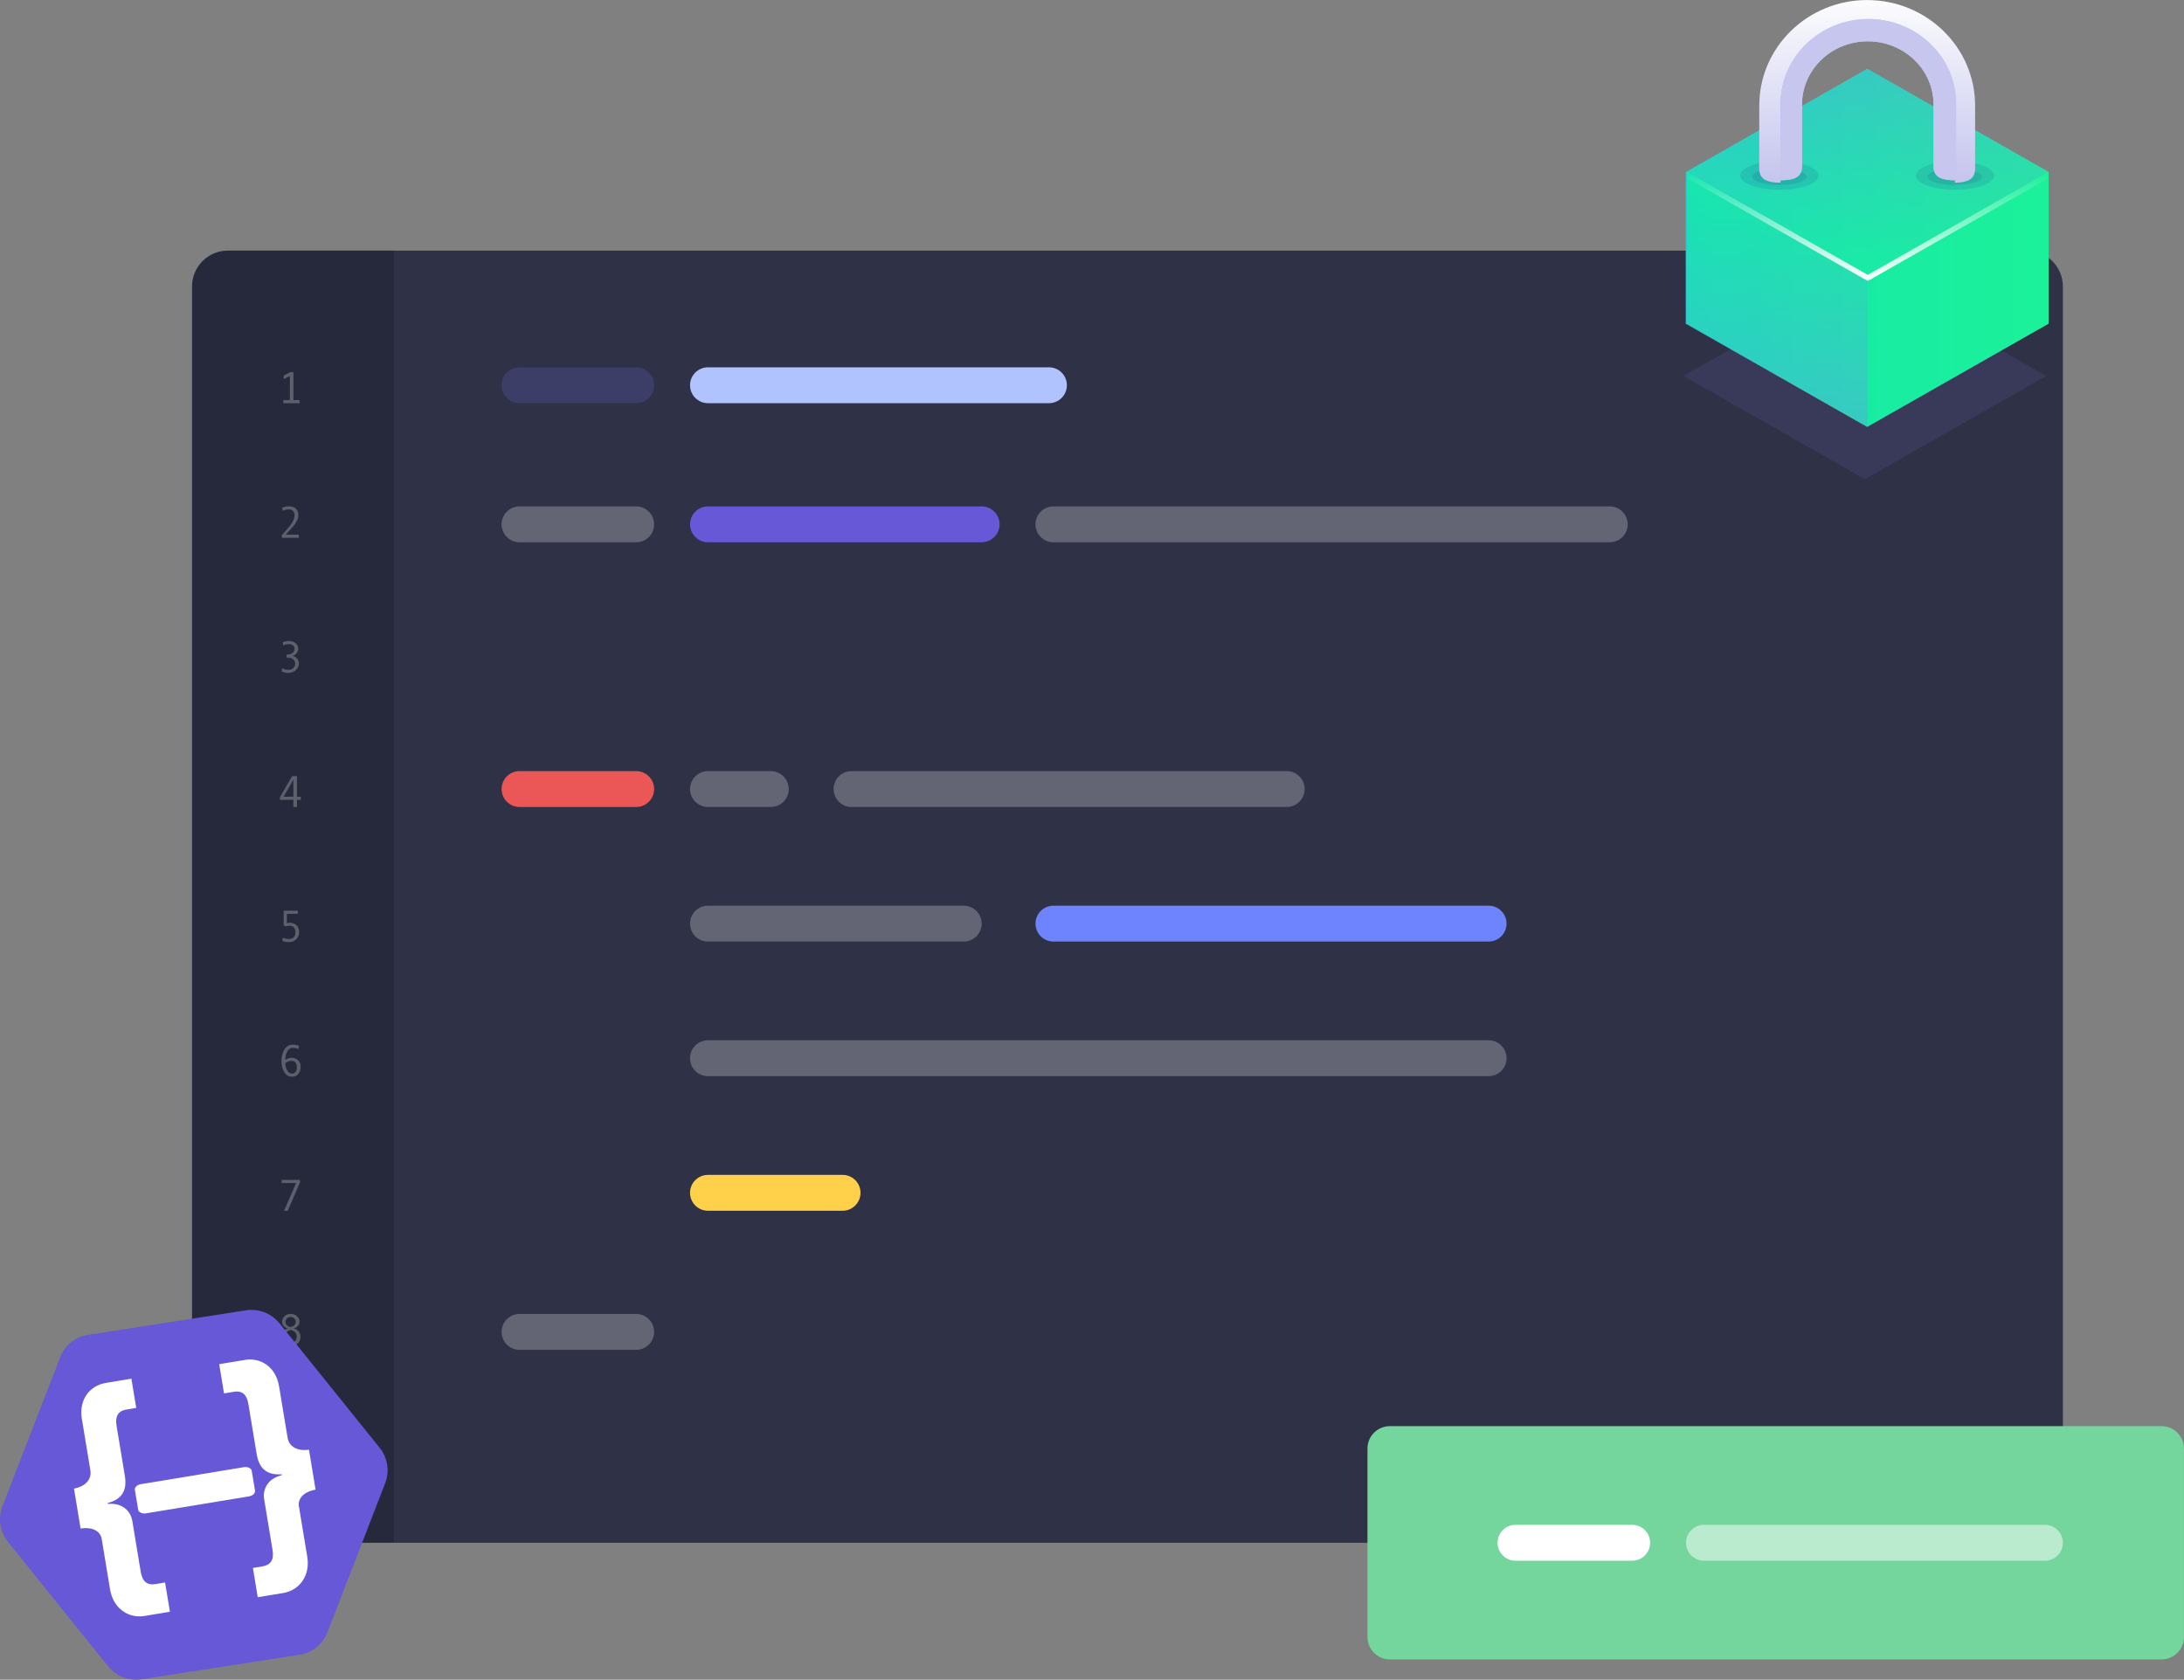 <?xml version="1.0" encoding="UTF-8"?>
<!DOCTYPE svg PUBLIC "-//W3C//DTD SVG 1.1//EN" "http://www.w3.org/Graphics/SVG/1.1/DTD/svg11.dtd">
<!-- Creator: CorelDRAW 2019 (64-Bit) -->
<svg xmlns="http://www.w3.org/2000/svg" xml:space="preserve" width="5.071in" height="3.9in" version="1.1" style="shape-rendering:geometricPrecision; text-rendering:geometricPrecision; image-rendering:optimizeQuality; fill-rule:evenodd; clip-rule:evenodd"
viewBox="0 0 652.63 501.91"
 xmlns:xlink="http://www.w3.org/1999/xlink"
 xmlns:xodm="http://www.corel.com/coreldraw/odm/2003">
 <rect x="0" y="0" width="652.63" height="501.91" fill="#808080" stroke="none"/>
 <defs>
  <style type="text/css">
   <![CDATA[
    .fil9 {fill:#6658D7}
    .fil3 {fill:#6658D7}
    .fil12 {fill:#6D84FE}
    .fil4 {fill:#74D69C}
    .fil8 {fill:#B1C3FF}
    .fil10 {fill:#EB5757}
    .fil11 {fill:#FFD14A}
    .fil5 {fill:white}
    .fil13 {fill:white;fill-rule:nonzero}
    .fil20 {fill:#15117C;fill-opacity:0.102}
    .fil14 {fill:#6161AA;fill-opacity:0.2}
    .fil7 {fill:#6666CC;fill-opacity:0.251}
    .fil2 {fill:white;fill-opacity:0.251}
    .fil1 {fill:#131924;fill-opacity:0.302}
    .fil6 {fill:white;fill-opacity:0.502}
    .fil15 {fill:url(#id2)}
    .fil19 {fill:url(#id3)}
    .fil21 {fill:url(#id4)}
    .fil23 {fill:url(#id5)}
    .fil22 {fill:url(#id6)}
    .fil0 {fill:url(#id7)}
    .fil16 {fill:url(#id8);fill-opacity:0.6}
    .fil18 {fill:url(#id9);fill-opacity:0.6}
    .fil17 {fill:url(#id10);fill-opacity:0.6}
   ]]>
  </style>
   <mask id="id0">
  <linearGradient id="id1" gradientUnits="userSpaceOnUse" x1="558.13" y1="83.96" x2="558.13" y2="51.36">
   <stop offset="0" style="stop-opacity:1; stop-color:white"/>
   <stop offset="1" style="stop-opacity:0; stop-color:white"/>
  </linearGradient>
    <rect style="fill:url(#id1)" x="504.05" y="51.35" width="108.16" height="32.63"/>
   </mask>
  <linearGradient id="id2" gradientUnits="userSpaceOnUse" x1="503.74" y1="74.07" x2="612.17" y2="74.07">
   <stop offset="0" style="stop-opacity:1; stop-color:#35C5CD"/>
   <stop offset="1" style="stop-opacity:1; stop-color:#44DB99"/>
  </linearGradient>
  <linearGradient id="id3" gradientUnits="userSpaceOnUse" x1="558.13" y1="83.96" x2="558.13" y2="51.36">
   <stop offset="0" style="stop-opacity:1; stop-color:white"/>
   <stop offset="1" style="stop-opacity:1; stop-color:white"/>
  </linearGradient>
  <linearGradient id="id4" gradientUnits="userSpaceOnUse" x1="557.94" y1="54.57" x2="557.94" y2="0">
   <stop offset="0" style="stop-opacity:1; stop-color:#C6C6EF"/>
   <stop offset="0.031" style="stop-opacity:1; stop-color:#C6C6EF"/>
   <stop offset="1" style="stop-opacity:1; stop-color:#FCFCFE"/>
  </linearGradient>
  <linearGradient id="id5" gradientUnits="userSpaceOnUse" xlink:href="#id4" x1="6456.95" y1="-553.87" x2="6456.95" y2="-8174.45">
  </linearGradient>
  <linearGradient id="id6" gradientUnits="userSpaceOnUse" xlink:href="#id4" x1="6456.95" y1="53.86" x2="6456.95" y2="-5479.87">
  </linearGradient>
  <linearGradient id="id7" gradientUnits="userSpaceOnUse" x1="317.97" y1="308.56" x2="317.97" y2="308.56">
   <stop offset="0" style="stop-opacity:1; stop-color:#383A5B"/>
   <stop offset="0.502" style="stop-opacity:1; stop-color:#2D2E4C"/>
   <stop offset="1" style="stop-opacity:1; stop-color:#262831"/>
  </linearGradient>
  <linearGradient id="id8" gradientUnits="userSpaceOnUse" x1="558.13" y1="82.13" x2="558.13" y2="20.59">
   <stop offset="0" style="stop-opacity:1; stop-color:#00FF99"/>
   <stop offset="1" style="stop-opacity:1; stop-color:#35C5CD"/>
  </linearGradient>
  <linearGradient id="id9" gradientUnits="userSpaceOnUse" x1="531.1" y1="127.33" x2="531.1" y2="51.36">
   <stop offset="0" style="stop-opacity:1; stop-color:#35C5CD"/>
   <stop offset="1" style="stop-opacity:1; stop-color:#00FF99"/>
  </linearGradient>
  <linearGradient id="id10" gradientUnits="userSpaceOnUse" xlink:href="#id8" x1="6647.73" y1="-14177.66" x2="12646.5" y2="-14177.66">
  </linearGradient>
 </defs>
 <g id="Capa_x0020_1">
  <path class="fil0" d="M57.39 85.61c0,-5.92 4.8,-10.73 10.73,-10.73l537.59 0c5.92,0 10.73,4.8 10.73,10.73l0 364.65c0,5.92 -4.8,10.73 -10.73,10.73l-537.59 0c-5.92,0 -10.73,-4.8 -10.73,-10.73l0 -364.65z"/>
  <path class="fil1" d="M57.39 85.61c0,-5.92 4.8,-10.73 10.73,-10.73l49.6 0 0 386.1 -49.6 0c-5.92,0 -10.73,-4.8 -10.73,-10.73l0 -364.65z"/>
  <path class="fil2" d="M89.52 120.47l-4.86 0 0 -0.94 1.96 0 0 -7.17 -1.85 0.92 0 -1.07 2 -1.03 0.92 0 0 8.35 1.83 0 0 0.94zm-0.24 40.22l-5.08 0 0 -0.78c1.29,-1.44 2.12,-2.4 2.51,-2.89 0.38,-0.49 0.7,-1 0.94,-1.54 0.24,-0.54 0.36,-1.07 0.36,-1.6 0,-0.52 -0.16,-0.92 -0.47,-1.22 -0.31,-0.3 -0.75,-0.45 -1.31,-0.45 -0.43,0 -1.01,0.13 -1.74,0.4l-0.15 -0.92c0.66,-0.28 1.35,-0.42 2.07,-0.42 0.82,0 1.49,0.23 1.99,0.7 0.51,0.46 0.76,1.08 0.76,1.86 0,0.55 -0.13,1.1 -0.39,1.65 -0.26,0.55 -0.59,1.07 -0.99,1.57 -0.41,0.5 -1.2,1.4 -2.37,2.7l3.89 0 0 0.94zm-1.83 35.26c0.56,0.16 1.01,0.44 1.36,0.86 0.34,0.41 0.51,0.88 0.51,1.4 0,0.81 -0.32,1.49 -0.95,2.05 -0.63,0.55 -1.38,0.82 -2.24,0.82 -0.73,0 -1.39,-0.16 -1.97,-0.48l0.21 -0.88c0.61,0.28 1.21,0.43 1.8,0.43 0.56,0 1.03,-0.17 1.43,-0.52 0.4,-0.35 0.6,-0.8 0.6,-1.34 0,-0.54 -0.21,-0.97 -0.63,-1.31 -0.42,-0.34 -0.98,-0.5 -1.68,-0.5l-0.28 0 0 -0.88 0.08 0c0.67,0 1.23,-0.16 1.66,-0.47 0.44,-0.32 0.65,-0.75 0.65,-1.28 0,-0.44 -0.16,-0.78 -0.47,-1.02 -0.31,-0.25 -0.75,-0.37 -1.3,-0.37 -0.48,0 -1.01,0.13 -1.6,0.39l-0.14 -0.92c0.59,-0.27 1.19,-0.41 1.79,-0.41 0.82,0 1.5,0.22 2.04,0.65 0.54,0.43 0.81,0.99 0.81,1.67 0,0.47 -0.16,0.91 -0.49,1.32 -0.32,0.41 -0.71,0.66 -1.17,0.77l0 0.04zm2.43 43.05l-1.14 0 0 2.13 -1.07 0 0 -2.13 -4.02 0 0 -0.82 3.65 -6.28 1.45 0 0 6.17 1.14 0 0 0.94zm-2.21 -0.94l0 -5.11 -2.93 5.11 2.93 0zm-1.97 37.78c0.3,-0.08 0.59,-0.12 0.87,-0.12 0.87,0 1.56,0.27 2.07,0.8 0.51,0.53 0.76,1.2 0.76,2 0,0.84 -0.29,1.55 -0.88,2.13 -0.59,0.58 -1.31,0.87 -2.15,0.87 -0.81,0 -1.48,-0.14 -2.03,-0.41l0.22 -0.91c0.59,0.25 1.21,0.37 1.84,0.37 0.56,0 1.02,-0.18 1.36,-0.54 0.35,-0.36 0.52,-0.87 0.52,-1.52 0,-0.62 -0.16,-1.09 -0.49,-1.42 -0.33,-0.33 -0.75,-0.5 -1.26,-0.5 -0.38,0 -0.75,0.07 -1.11,0.22l-0.64 -0.29 0 -4.41 4.22 0 0 0.94 -3.29 0 0 2.79zm-0.47 40.92c0.58,-0.47 1.2,-0.7 1.88,-0.7 0.78,0 1.43,0.25 1.95,0.75 0.52,0.5 0.79,1.14 0.79,1.93 0,0.87 -0.23,1.59 -0.69,2.15 -0.46,0.57 -1.08,0.85 -1.85,0.85 -0.99,0 -1.77,-0.45 -2.34,-1.36 -0.58,-0.91 -0.86,-2.02 -0.86,-3.32 0,-1.4 0.3,-2.56 0.9,-3.5 0.6,-0.94 1.42,-1.41 2.47,-1.41 0.72,0 1.34,0.11 1.87,0.32l-0.17 0.96c-0.61,-0.22 -1.16,-0.33 -1.66,-0.33 -0.71,0 -1.27,0.34 -1.66,1.02 -0.4,0.68 -0.6,1.56 -0.6,2.64zm0.03 0.92c0,0.79 0.19,1.51 0.56,2.15 0.37,0.65 0.84,0.97 1.4,0.97 0.48,0 0.84,-0.17 1.1,-0.52 0.26,-0.35 0.39,-0.83 0.39,-1.45 0,-0.57 -0.14,-1.01 -0.43,-1.34 -0.28,-0.33 -0.68,-0.49 -1.2,-0.49 -0.67,0 -1.27,0.23 -1.82,0.68zm4.38 35.64l-3.66 8.47 -1.1 0 3.61 -8.3 -4.33 0 0 -0.94 5.48 0 0 0.77zm-1.83 43.62c0.63,0.18 1.12,0.49 1.46,0.94 0.35,0.44 0.52,0.96 0.52,1.54 0,0.85 -0.28,1.52 -0.84,2.02 -0.56,0.5 -1.25,0.75 -2.07,0.75 -0.86,0 -1.57,-0.25 -2.12,-0.75 -0.55,-0.5 -0.82,-1.17 -0.82,-2 0,-0.58 0.18,-1.1 0.54,-1.54 0.36,-0.44 0.86,-0.76 1.5,-0.95 -0.51,-0.13 -0.92,-0.38 -1.23,-0.75 -0.31,-0.38 -0.46,-0.79 -0.46,-1.26 0,-0.59 0.24,-1.13 0.71,-1.61 0.47,-0.49 1.09,-0.73 1.87,-0.73 0.76,0 1.39,0.24 1.89,0.72 0.5,0.48 0.75,1.02 0.75,1.62 0,0.45 -0.16,0.86 -0.47,1.24 -0.31,0.38 -0.72,0.63 -1.22,0.77zm-0.96 -0.45c0.02,0 0.13,-0.03 0.31,-0.08 0.19,-0.05 0.35,-0.12 0.48,-0.19 0.14,-0.08 0.26,-0.18 0.37,-0.29 0.11,-0.12 0.2,-0.26 0.27,-0.41 0.07,-0.16 0.1,-0.34 0.1,-0.54 0,-0.42 -0.15,-0.77 -0.45,-1.04 -0.3,-0.28 -0.67,-0.42 -1.09,-0.42 -0.41,0 -0.77,0.14 -1.07,0.42 -0.3,0.28 -0.44,0.63 -0.44,1.04 0,0.26 0.05,0.48 0.16,0.67 0.11,0.19 0.24,0.35 0.4,0.46 0.16,0.12 0.34,0.21 0.55,0.28 0.21,0.07 0.34,0.1 0.41,0.1zm0 0.92c-1.2,0.35 -1.79,1.01 -1.79,1.97 0,0.56 0.18,1.01 0.54,1.36 0.36,0.33 0.79,0.5 1.28,0.5 0.51,0 0.93,-0.17 1.28,-0.5 0.35,-0.34 0.52,-0.79 0.52,-1.36 0,-0.43 -0.12,-0.82 -0.36,-1.16 -0.24,-0.34 -0.73,-0.62 -1.47,-0.81z"/>
  <path class="fil3" d="M17.97 405.58c1.38,-3.57 4.57,-6.14 8.35,-6.72l47.19 -7.33c3.79,-0.59 7.6,0.89 10,3.87l29.94 37.2c2.4,2.98 3.03,7.02 1.65,10.6l-17.25 44.53c-1.38,3.57 -4.57,6.14 -8.35,6.72l-47.19 7.33c-3.79,0.59 -7.6,-0.89 -10,-3.87l-29.94 -37.2c-2.4,-2.98 -3.03,-7.02 -1.65,-10.6l17.25 -44.53z"/>
  <path class="fil4" d="M408.63 432.84c0,-3.7 3,-6.7 6.7,-6.7l230.59 0c3.7,0 6.7,3 6.7,6.7l0 56.31c0,3.7 -3,6.7 -6.7,6.7l-230.59 0c-3.7,0 -6.7,-3 -6.7,-6.7l0 -56.31z"/>
  <path class="fil5" d="M447.51 460.99c0,-2.96 2.4,-5.36 5.36,-5.36l34.86 0c2.96,0 5.36,2.4 5.36,5.36 0,2.96 -2.4,5.36 -5.36,5.36l-34.86 0c-2.96,0 -5.36,-2.4 -5.36,-5.36z"/>
  <path class="fil6" d="M503.82 460.99c0,-2.96 2.4,-5.36 5.36,-5.36l101.89 0c2.96,0 5.36,2.4 5.36,5.36 0,2.96 -2.4,5.36 -5.36,5.36l-101.89 0c-2.96,0 -5.36,-2.4 -5.36,-5.36z"/>
  <path class="fil7" d="M149.89 115.11c0,-2.96 2.4,-5.36 5.36,-5.36l34.86 0c2.96,0 5.36,2.4 5.36,5.36 0,2.96 -2.4,5.36 -5.36,5.36l-34.86 0c-2.96,0 -5.36,-2.4 -5.36,-5.36z"/>
  <path class="fil8" d="M206.2 115.11c0,-2.96 2.4,-5.36 5.36,-5.36l101.89 0c2.96,0 5.36,2.4 5.36,5.36 0,2.96 -2.4,5.36 -5.36,5.36l-101.89 0c-2.96,0 -5.36,-2.4 -5.36,-5.36z"/>
  <path class="fil2" d="M149.89 156.67c0,-2.96 2.4,-5.36 5.36,-5.36l34.86 0c2.96,0 5.36,2.4 5.36,5.36 0,2.96 -2.4,5.36 -5.36,5.36l-34.86 0c-2.96,0 -5.36,-2.4 -5.36,-5.36z"/>
  <path class="fil9" d="M206.2 156.67c0,-2.96 2.4,-5.36 5.36,-5.36l81.78 0c2.96,0 5.36,2.4 5.36,5.36 0,2.96 -2.4,5.36 -5.36,5.36l-81.78 0c-2.96,0 -5.36,-2.4 -5.36,-5.36z"/>
  <path class="fil2" d="M309.43 156.67c0,-2.96 2.4,-5.36 5.36,-5.36l166.24 0c2.96,0 5.36,2.4 5.36,5.36 0,2.96 -2.4,5.36 -5.36,5.36l-166.24 0c-2.96,0 -5.36,-2.4 -5.36,-5.36z"/>
  <path class="fil10" d="M149.89 235.77c0,-2.96 2.4,-5.36 5.36,-5.36l34.86 0c2.96,0 5.36,2.4 5.36,5.36 0,2.96 -2.4,5.36 -5.36,5.36l-34.86 0c-2.96,0 -5.36,-2.4 -5.36,-5.36z"/>
  <path class="fil2" d="M149.89 397.98c0,-2.96 2.4,-5.36 5.36,-5.36l34.86 0c2.96,0 5.36,2.4 5.36,5.36 0,2.96 -2.4,5.36 -5.36,5.36l-34.86 0c-2.96,0 -5.36,-2.4 -5.36,-5.36z"/>
  <path class="fil2" d="M206.2 235.77c0,-2.96 2.4,-5.36 5.36,-5.36l18.77 0c2.96,0 5.36,2.4 5.36,5.36 0,2.96 -2.4,5.36 -5.36,5.36l-18.77 0c-2.96,0 -5.36,-2.4 -5.36,-5.36z"/>
  <path class="fil2" d="M249.1 235.77c0,-2.96 2.4,-5.36 5.36,-5.36l130.04 0c2.96,0 5.36,2.4 5.36,5.36 0,2.96 -2.4,5.36 -5.36,5.36l-130.04 0c-2.96,0 -5.36,-2.4 -5.36,-5.36z"/>
  <path class="fil2" d="M206.2 275.98c0,-2.96 2.4,-5.36 5.36,-5.36l76.42 0c2.96,0 5.36,2.4 5.36,5.36 0,2.96 -2.4,5.36 -5.36,5.36l-76.42 0c-2.96,0 -5.36,-2.4 -5.36,-5.36z"/>
  <path class="fil11" d="M206.2 356.42c0,-2.96 2.4,-5.36 5.36,-5.36l40.22 0c2.96,0 5.36,2.4 5.36,5.36 0,2.96 -2.4,5.36 -5.36,5.36l-40.22 0c-2.96,0 -5.36,-2.4 -5.36,-5.36z"/>
  <path class="fil12" d="M309.43 275.98c0,-2.96 2.4,-5.36 5.36,-5.36l130.04 0c2.96,0 5.36,2.4 5.36,5.36 0,2.96 -2.4,5.36 -5.36,5.36l-130.04 0c-2.96,0 -5.36,-2.4 -5.36,-5.36z"/>
  <path class="fil2" d="M206.2 316.2c0,-2.96 2.4,-5.36 5.36,-5.36l233.27 0c2.96,0 5.36,2.4 5.36,5.36 0,2.96 -2.4,5.36 -5.36,5.36l-233.27 0c-2.96,0 -5.36,-2.4 -5.36,-5.36z"/>
  <path class="fil13" d="M84.64 476c4.89,-0.81 8.1,-5.26 7.18,-10.81l-2.49 -15.05c-0.38,-2.29 1.26,-4.34 4.97,-5.03l-1.97 -11.93c-3.56,0.52 -5.97,-1.01 -6.39,-3.57l-2.55 -15.4c-0.93,-5.62 -5.32,-8.67 -10.27,-7.85l-7.62 1.26 1.44 8.74 2.97 -0.49c2.62,-0.43 3.87,1 4.32,3.7l2.47 14.91c0.69,4.16 2.9,6.36 7.4,6.05l0.06 -0.01 0.05 0.28c-3.97,0.94 -5.8,3.95 -5.27,7.21l2.5 15.12c0.49,2.98 -0.51,4.5 -3.07,4.93l-2.79 0.46 1.44 8.74 7.62 -1.26zm-33.87 5.6l-1.44 -8.74 -2.79 0.46c-2.56,0.42 -4,-0.69 -4.49,-3.68l-2.5 -15.12c-0.54,-3.26 -3.24,-5.52 -7.31,-5.13l-0.05 -0.28 0.06 -0.01c4.35,-1.15 5.75,-3.94 5.06,-8.1l-2.47 -14.91c-0.45,-2.7 0.28,-4.46 2.9,-4.9l2.97 -0.49 -1.44 -8.74 -7.62 1.26c-4.95,0.82 -8.12,5.12 -7.19,10.74l2.55 15.4c0.42,2.57 -1.36,4.79 -4.9,5.44l1.97 11.93c3.74,-0.55 5.94,0.87 6.32,3.16l2.49 15.05c0.92,5.55 5.39,8.73 10.28,7.92l7.62 -1.26z"/>
  <rect class="fil5" transform="matrix(0.934 -0.154 0.104 0.628 40.08 443.806)" width="37.37" height="13.91" rx="2.18" ry="2.18"/>
  <polygon class="fil14" points="557.25,81.5 503.03,112.34 557.25,143.16 611.46,112.34 "/>
  <polygon class="fil15" points="557.96,20.55 503.74,51.4 503.74,96.72 557.96,127.57 612.17,96.72 612.17,51.4 "/>
  <polygon class="fil16" points="558.13,20.59 504.06,51.36 558.13,82.13 612.2,51.36 "/>
  <polygon class="fil17" points="558.13,127.33 612.2,96.56 612.2,51.36 558.13,82.13 "/>
  <polygon class="fil18" points="558.13,127.33 504.06,96.56 504.06,51.36 558.13,82.13 "/>
  <polygon class="fil19" style="mask:url(#id0)" points="558.13,82.13 504.06,51.36 504.06,53.2 558.13,83.96 612.2,53.2 612.2,51.36 "/>
  <path class="fil20" d="M595.87 52.45c0,-2.35 -5.24,-4.25 -11.69,-4.25 -6.46,0 -11.69,1.9 -11.69,4.25 0,2.35 5.24,4.25 11.69,4.25 6.46,0 11.69,-1.9 11.69,-4.25z"/>
  <path class="fil20" d="M592.33 52.8c0,-1.37 -3.65,-2.48 -8.15,-2.48 -4.5,0 -8.15,1.11 -8.15,2.48 0,1.37 3.65,2.48 8.15,2.48 4.5,0 8.15,-1.11 8.15,-2.48z"/>
  <path class="fil20" d="M543.42 52.45c0,-2.35 -5.24,-4.25 -11.69,-4.25 -6.46,0 -11.69,1.9 -11.69,4.25 0,2.35 5.24,4.25 11.69,4.25 6.46,0 11.69,-1.9 11.69,-4.25z"/>
  <path class="fil20" d="M539.88 52.8c0,-1.37 -3.65,-2.48 -8.15,-2.48 -4.5,0 -8.15,1.11 -8.15,2.48 0,1.37 3.65,2.48 8.15,2.48 4.5,0 8.15,-1.11 8.15,-2.48z"/>
  <path class="fil21" d="M557.95 0c-17.8,0.02 -32.22,14.11 -32.24,31.51l0 18.94c0,3.43 2.85,4.13 6.36,4.13l0 -23.12c0.04,-14.05 11.69,-25.42 26.06,-25.46 14.37,0.04 26.01,11.41 26.05,25.46l0 23.12c3.36,-0.05 6.03,-0.8 6.03,-4.12l0 -18.94c-0.02,-17.4 -14.45,-31.49 -32.25,-31.51z"/>
  <path class="fil22" d="M558.32 5.67c-14.47,0.03 -26.19,11.32 -26.24,25.25l0 22.94c3.54,0 6.4,-0.69 6.4,-4.1l0 -18.79c0.17,-10.34 8.92,-18.63 19.66,-18.63 10.74,0 19.49,8.3 19.65,18.63l0 18.79c0,3.4 2.86,4.1 6.4,4.1l0.34 0 0 -22.94c-0.04,-13.92 -11.75,-25.21 -26.21,-25.25z"/>
  <path class="fil23" d="M558.32 5.67c-14.47,0.03 -26.19,11.32 -26.24,25.25l0 22.94c3.54,0 6.4,-0.69 6.4,-4.1l0 -18.79c0.17,-10.34 8.92,-18.63 19.66,-18.63 10.74,0 19.49,8.3 19.65,18.63l0 18.79c0,3.4 2.86,4.1 6.4,4.1l0.34 0 0 -22.94c-0.04,-13.92 -11.75,-25.21 -26.21,-25.25z"/>
 </g>
</svg>
